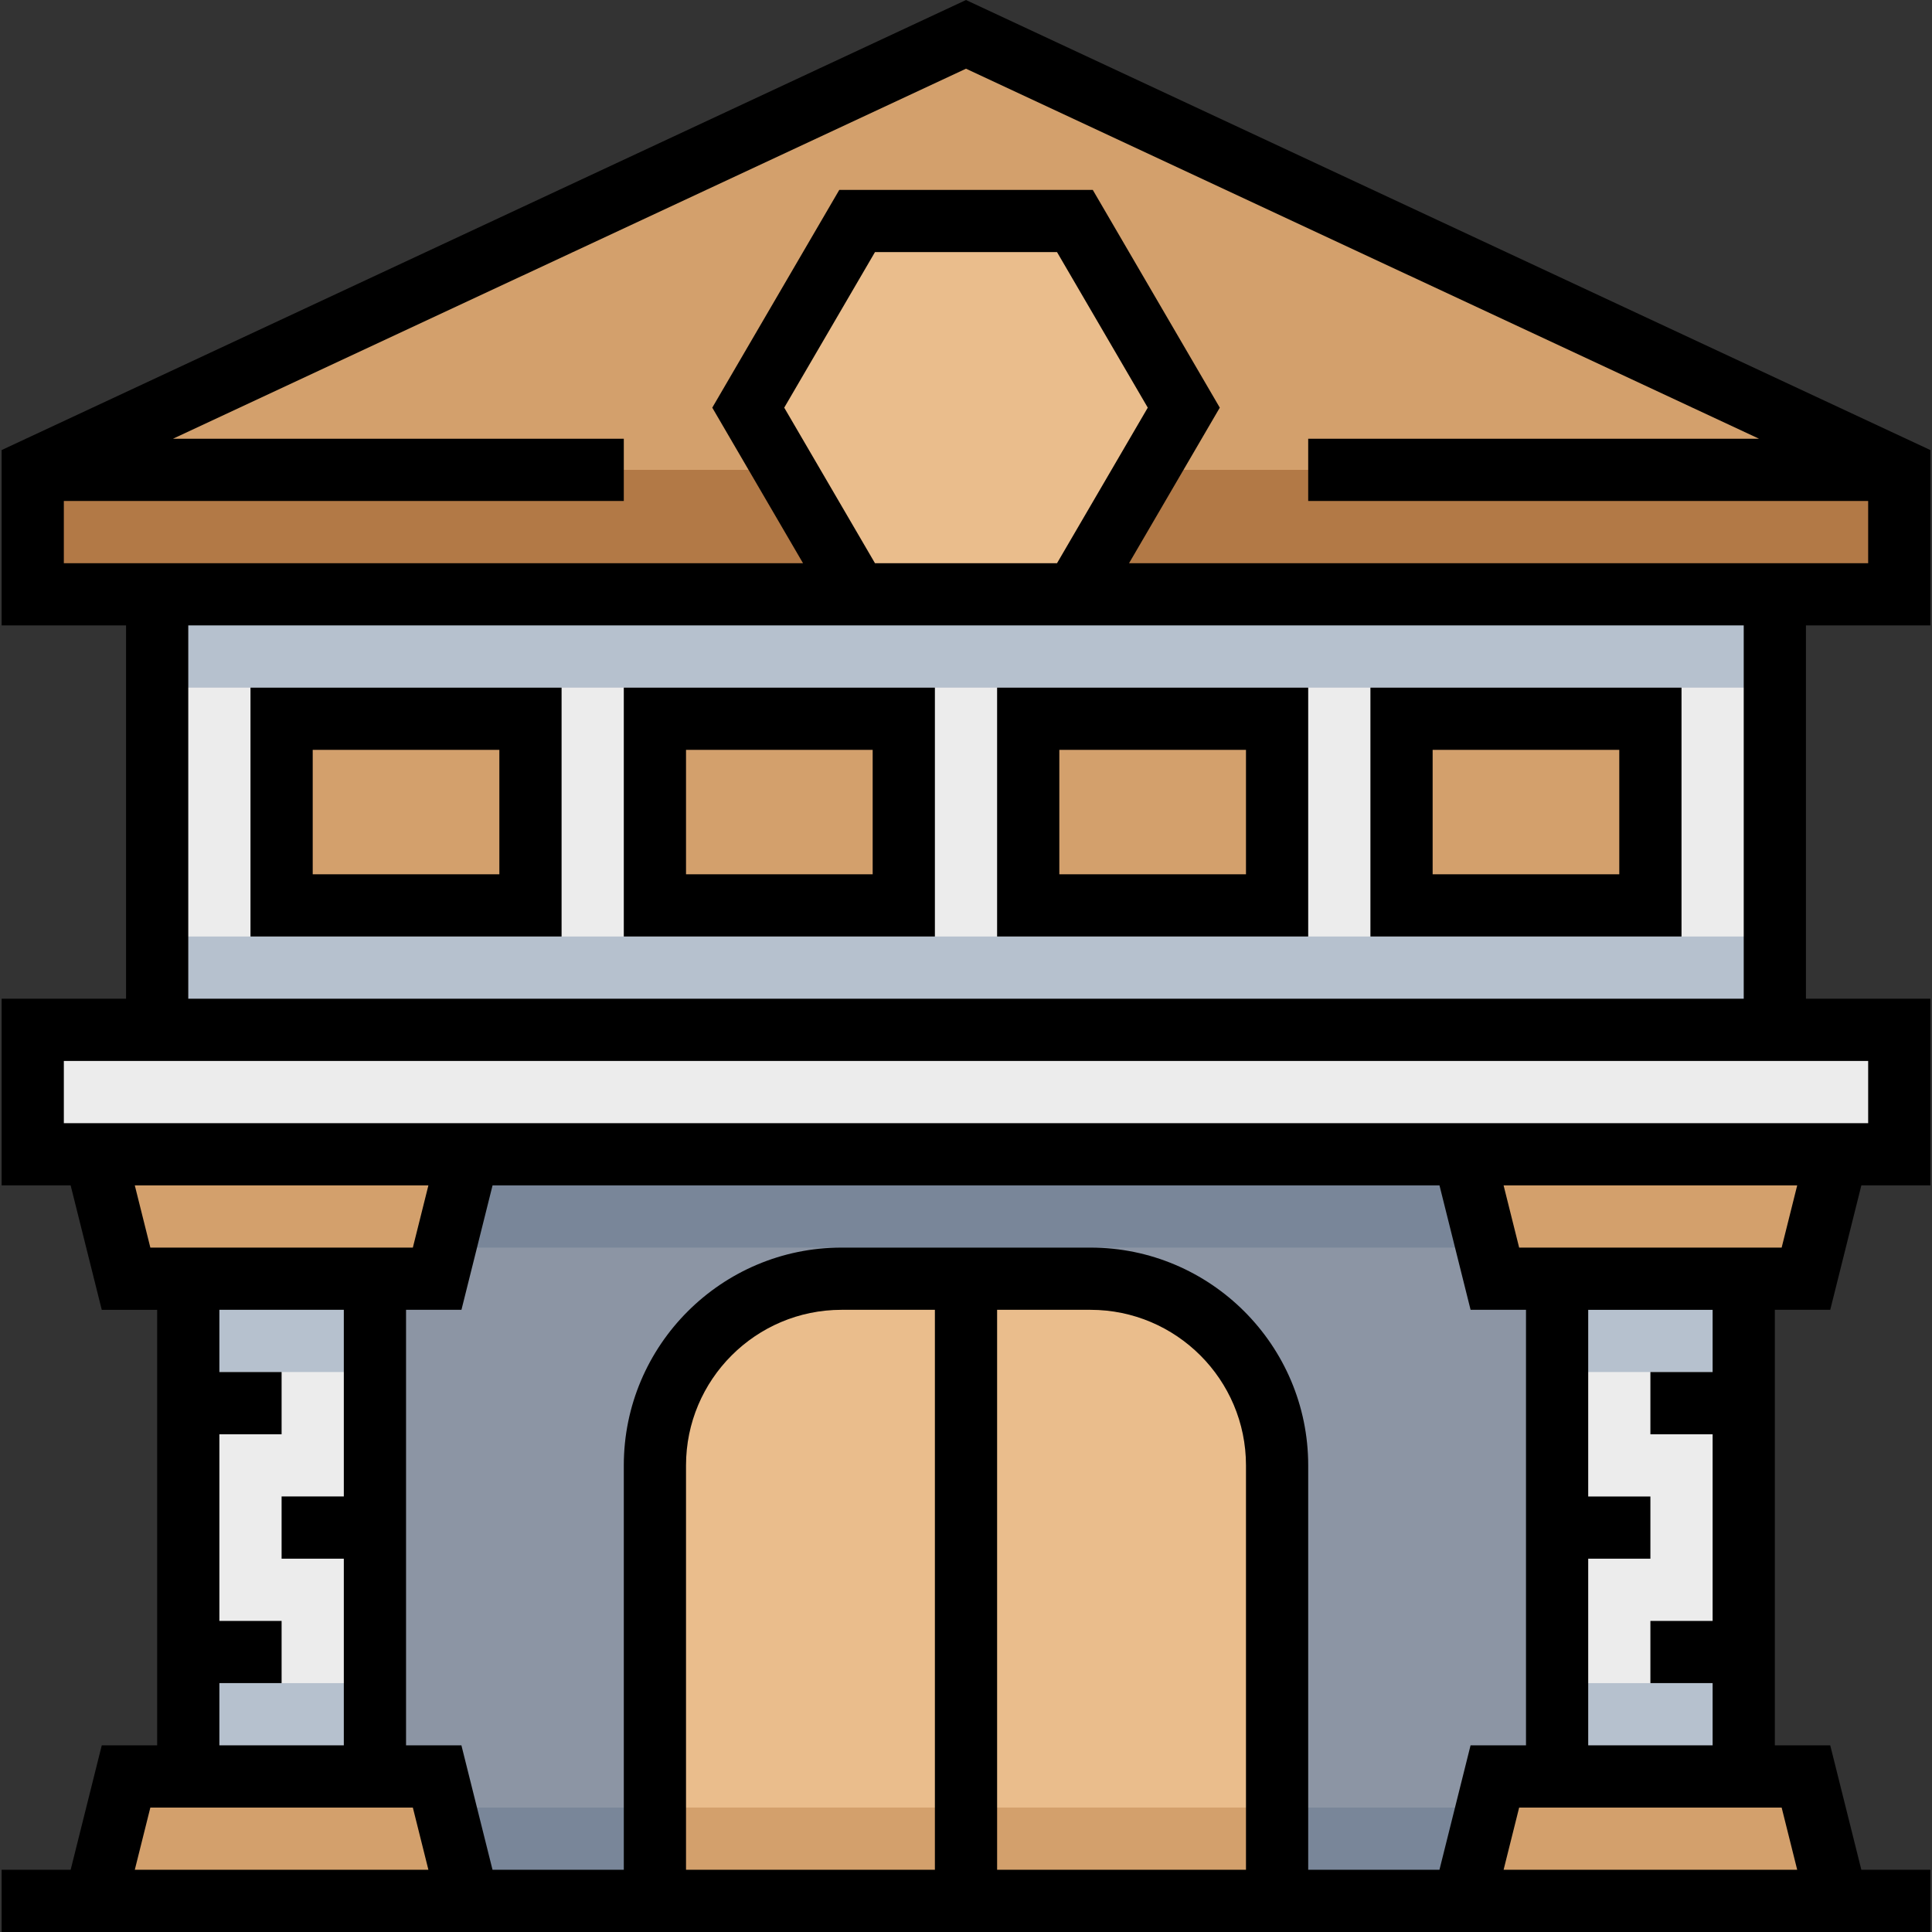 <?xml version="1.0" encoding="iso-8859-1"?>
<!-- Generator: Adobe Illustrator 19.0.0, SVG Export Plug-In . SVG Version: 6.00 Build 0)  -->
<svg version="1.1" id="Capa_1" xmlns="http://www.w3.org/2000/svg" xmlns:xlink="http://www.w3.org/1999/xlink" x="0px" y="0px"
	 viewBox="0 0 496.832 496.832" style="enable-background:new 0 0 496.832 496.832;" xml:space="preserve">
<rect x="0" y="0" width="496.832" height="496.832" fill="#333333" stroke="none"/>
<rect x="40.416" y="136.832" style="fill:#ECECEC;" width="416" height="144"/>
<g>
	<rect x="40.416" y="136.832" style="fill:#B6C1CE;" width="416" height="40"/>
	<rect x="40.416" y="240.832" style="fill:#B6C1CE;" width="416" height="40"/>
</g>
<rect x="72.416" y="280.832" style="fill:#8C95A4;" width="352" height="208"/>
<rect x="80.416" y="296.832" style="fill:#798699;" width="336" height="24"/>
<rect x="400.416" y="312.832" style="fill:#ECECEC;" width="48" height="160"/>
<g>
	<rect x="400.416" y="312.832" style="fill:#B6C1CE;" width="48" height="40"/>
	<rect x="400.416" y="432.832" style="fill:#B6C1CE;" width="48" height="40"/>
</g>
<rect x="48.416" y="312.832" style="fill:#ECECEC;" width="48" height="160"/>
<g>
	<rect x="48.416" y="312.832" style="fill:#B6C1CE;" width="48" height="40"/>
	<rect x="48.416" y="432.832" style="fill:#B6C1CE;" width="48" height="40"/>
</g>
<rect x="72.416" y="464.832" style="fill:#798699;" width="352" height="24"/>
<polygon style="fill:#D3A06C;" points="488.416,120.832 488.416,152.832 8.416,152.832 8.416,120.832 248.416,8.832 248.416,8.832 
	"/>
<rect x="8.416" y="120.832" style="fill:#B27946;" width="480" height="32"/>
<g>
	<polygon style="fill:#D3A06C;" points="32.416,328.832 112.416,328.832 120.416,296.832 24.416,296.832 	"/>
	<polygon style="fill:#D3A06C;" points="376.424,296.832 384.424,328.832 464.416,328.832 472.416,296.832 	"/>
	<polygon style="fill:#D3A06C;" points="32.416,456.832 24.416,488.832 120.408,488.832 112.408,456.832 	"/>
	<polygon style="fill:#D3A06C;" points="464.416,456.832 384.416,456.832 376.416,488.832 472.416,488.832 	"/>
</g>
<polygon style="fill:#EABD8C;" points="276.416,152.832 304.416,104.832 276.416,56.832 220.416,56.832 192.416,104.832 
	220.416,152.832 "/>
<rect x="8.416" y="264.832" style="fill:#ECECEC;" width="480" height="32"/>
<g>
	<rect x="168.416" y="184.832" style="fill:#D3A06C;" width="64" height="48"/>
	<rect x="264.416" y="184.832" style="fill:#D3A06C;" width="64" height="48"/>
	<rect x="72.416" y="184.832" style="fill:#D3A06C;" width="64" height="48"/>
	<rect x="360.416" y="184.832" style="fill:#D3A06C;" width="64" height="48"/>
</g>
<path style="fill:#EABD8C;" d="M280.416,328.832h-64c-26.512,0-48,21.488-48,48v112h160v-112
	C328.416,350.32,306.928,328.832,280.416,328.832z"/>
<rect x="168.416" y="464.832" style="fill:#D3A06C;" width="160" height="24"/>
<path d="M496.416,160.832v-45.096L248.416,0l-248,115.736v45.096h32v96h-32v48h17.752l8,32h14.248v112H26.168l-8,32H0.416v16h496
	v-16h-17.752l-8-32h-14.248v-112h14.248l8-32h17.752v-48h-32v-96H496.416z M16.416,128.832h144v-16H44.472l203.944-95.168
	l203.944,95.168H336.416v16h144v16H290.344l23.336-40l-32.664-56h-65.184l-32.664,56l23.336,40H16.416V128.832z M225.008,144.832
	l-23.336-40l23.336-40h46.816l23.336,40l-23.336,40H225.008z M34.664,304.832h75.504l-4,16H38.664L34.664,304.832z M370.176,304.832
	l8,32h14.248v112h-14.256l-8,32h-33.752v-104c0-30.872-25.12-56-56-56h-64c-30.88,0-56,25.128-56,56v104h-33.76l-8-32h-14.24v-112
	h14.248l8-32H370.176z M256.416,336.832h24c22.056,0,40,17.944,40,40v104h-64V336.832z M240.416,480.832h-64v-104
	c0-22.056,17.944-40,40-40h24V480.832z M56.416,432.832h16v-16h-16v-48h16v-16h-16v-16h32v48h-16v16h16v48h-32V432.832z
	 M38.664,464.832h67.504l4,16H34.664L38.664,464.832z M462.168,480.832h-75.504l4-16h67.504L462.168,480.832z M440.416,352.832h-16
	v16h16v48h-16v16h16v16h-31.992v-48h15.992v-16h-15.992v-48h31.992V352.832z M458.168,320.832h-67.504l-4-16h75.504L458.168,320.832
	z M480.416,288.832h-464v-16h464V288.832z M448.416,256.832h-400v-96h400V256.832z"/>
<path d="M240.416,176.832h-80v64h80V176.832z M224.416,224.832h-48v-32h48V224.832z"/>
<path d="M336.416,176.832h-80v64h80V176.832z M320.416,224.832h-48v-32h48V224.832z"/>
<path d="M144.416,240.832v-64h-80v64H144.416z M80.416,192.832h48v32h-48V192.832z"/>
<path d="M432.416,176.832h-80v64h80V176.832z M416.416,224.832h-48v-32h48V224.832z"/>
<g>
</g>
<g>
</g>
<g>
</g>
<g>
</g>
<g>
</g>
<g>
</g>
<g>
</g>
<g>
</g>
<g>
</g>
<g>
</g>
<g>
</g>
<g>
</g>
<g>
</g>
<g>
</g>
<g>
</g>
</svg>
